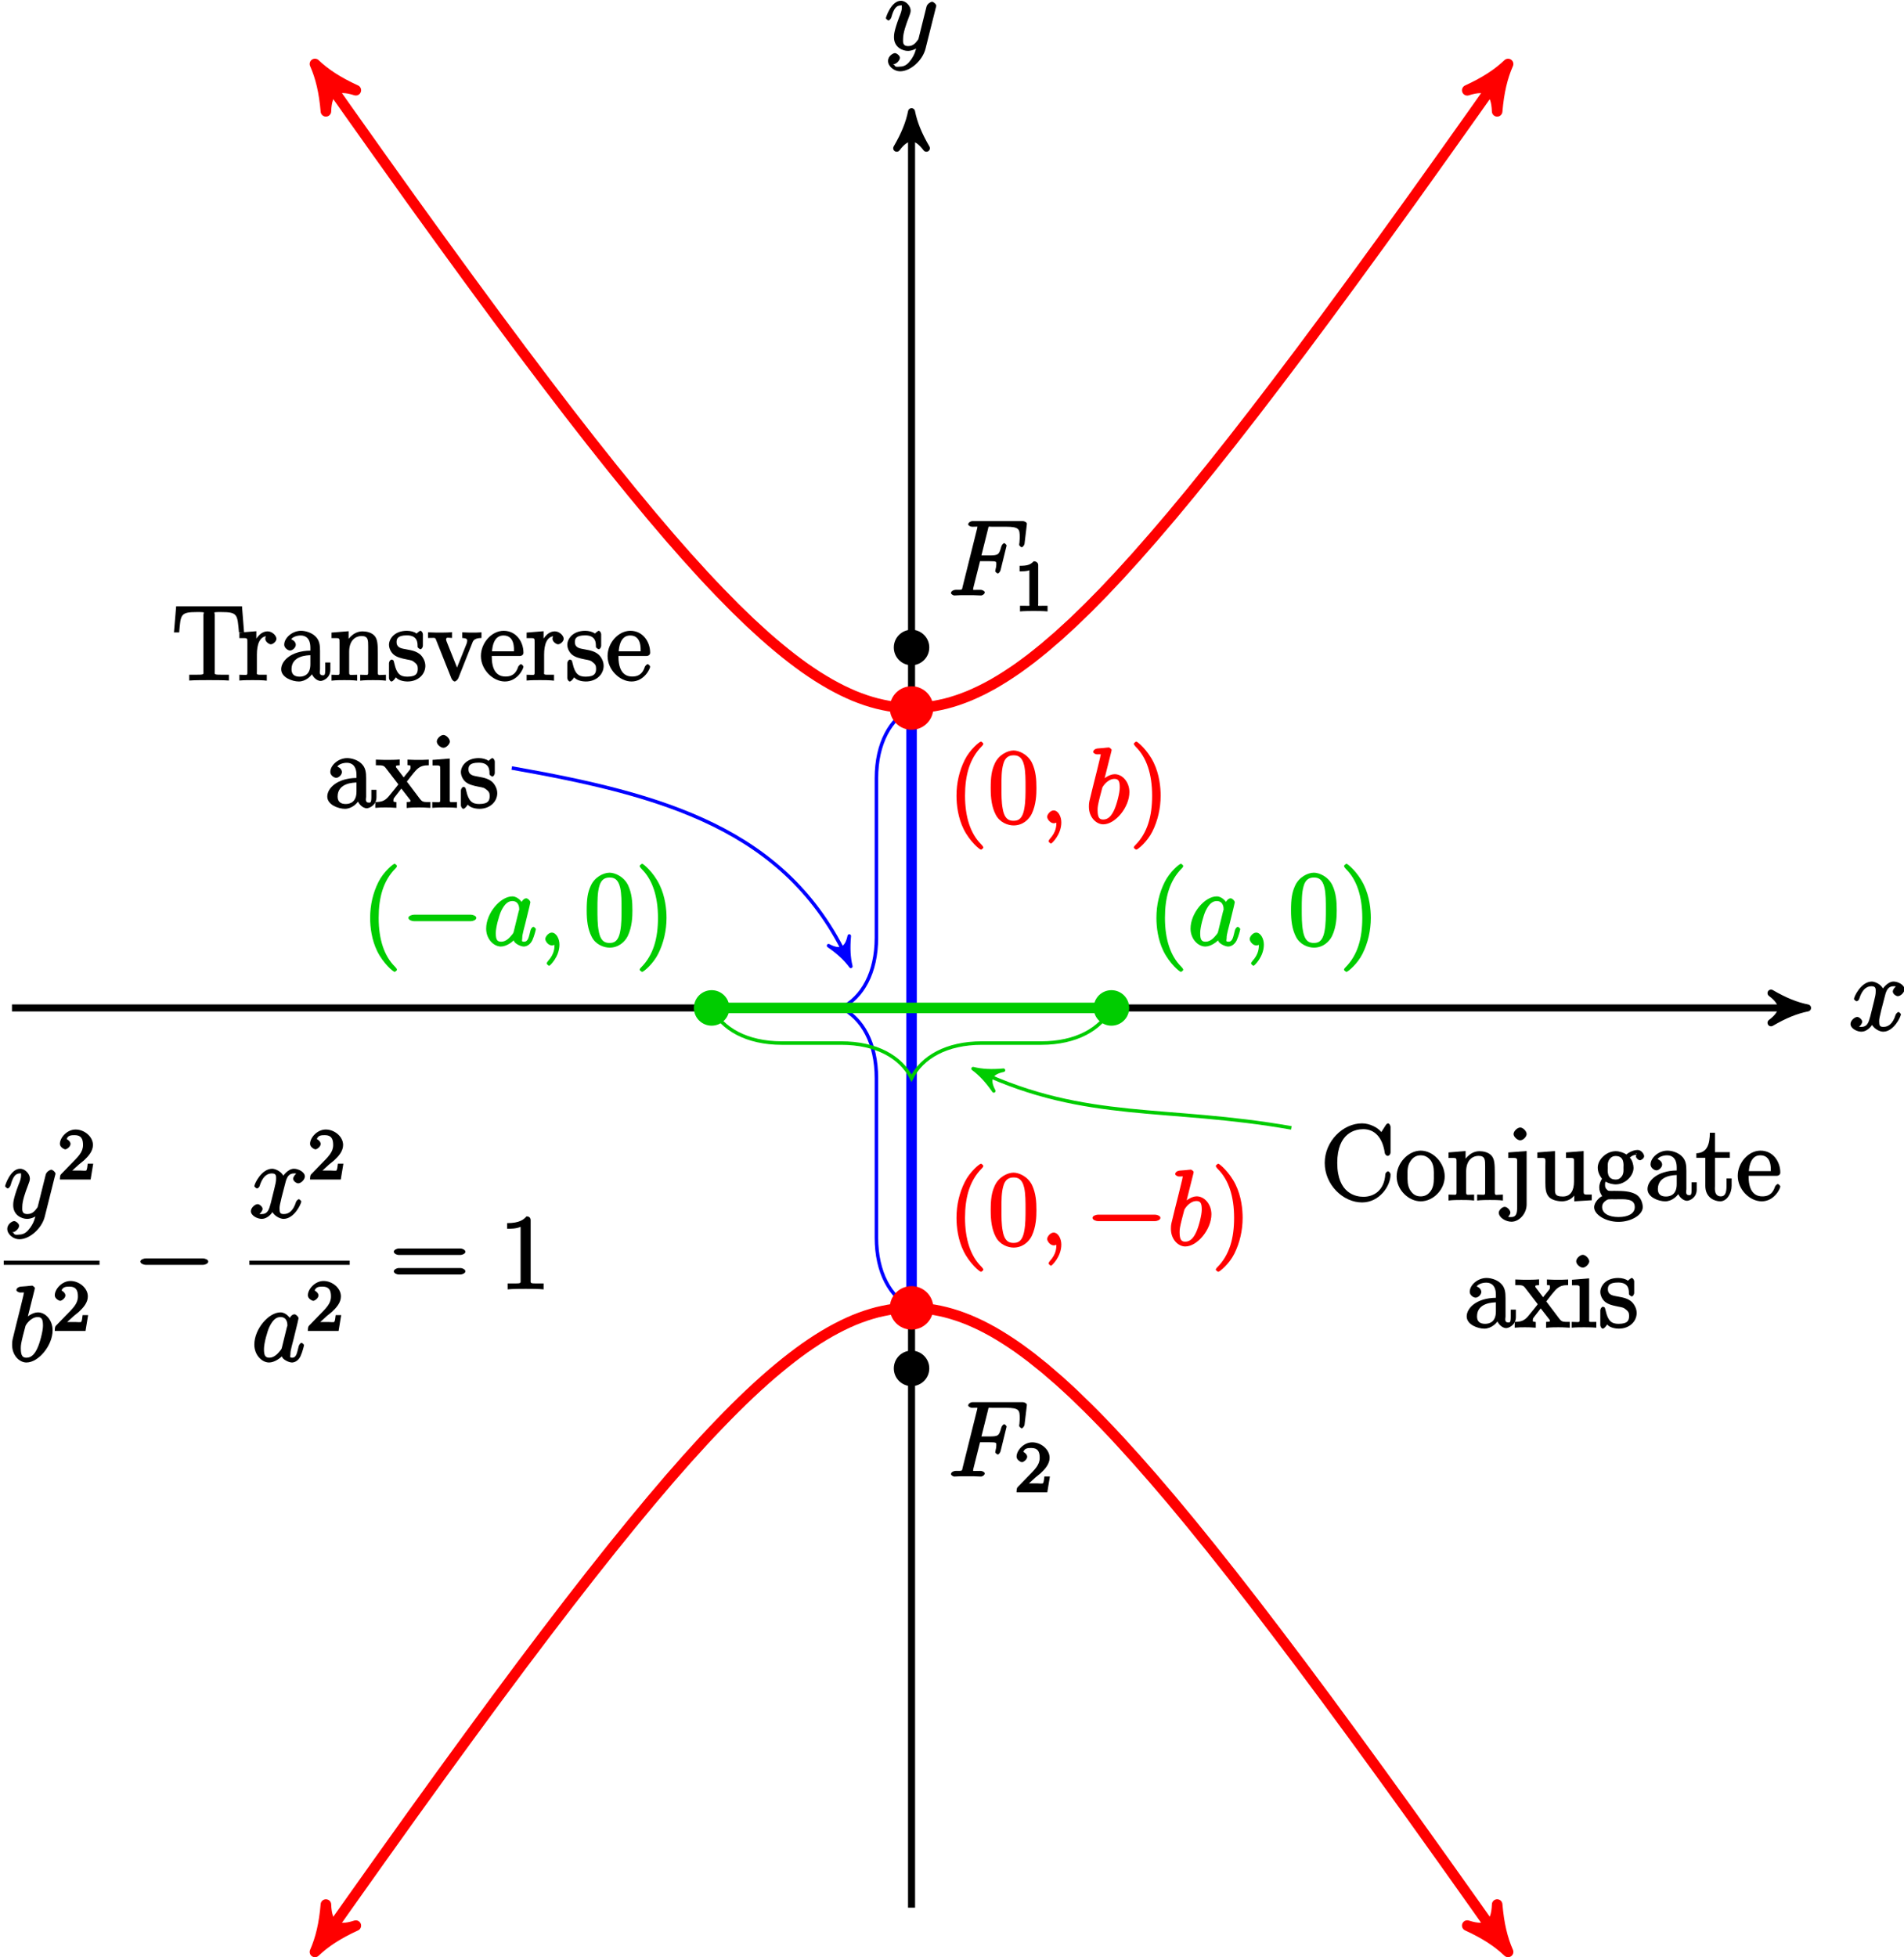 <?xml version="1.0" encoding="UTF-8"?>
<svg xmlns="http://www.w3.org/2000/svg" xmlns:xlink="http://www.w3.org/1999/xlink" width="216pt" height="222pt" viewBox="0 0 216 222" version="1.1">
<defs>
<g>
<symbol overflow="visible" id="glyph0-0">
<path style="stroke:none;" d=""/>
</symbol>
<symbol overflow="visible" id="glyph0-1">
<path style="stroke:none;" d="M 5.672 -5.172 C 5.281 -5.109 4.969 -4.656 4.969 -4.438 C 4.969 -4.141 5.359 -3.906 5.531 -3.906 C 5.891 -3.906 6.297 -4.359 6.297 -4.688 C 6.297 -5.188 5.562 -5.562 5.062 -5.562 C 4.344 -5.562 3.766 -4.703 3.656 -4.469 L 3.984 -4.469 C 3.703 -5.359 2.812 -5.562 2.594 -5.562 C 1.375 -5.562 0.562 -3.844 0.562 -3.578 C 0.562 -3.531 0.781 -3.328 0.859 -3.328 C 0.953 -3.328 1.094 -3.438 1.156 -3.578 C 1.562 -4.922 2.219 -5.031 2.562 -5.031 C 3.094 -5.031 3.031 -4.672 3.031 -4.391 C 3.031 -4.125 2.969 -3.844 2.828 -3.281 L 2.422 -1.641 C 2.234 -0.922 2.062 -0.422 1.422 -0.422 C 1.359 -0.422 1.172 -0.375 0.922 -0.531 L 0.812 -0.281 C 1.25 -0.359 1.5 -0.859 1.5 -1 C 1.5 -1.25 1.156 -1.547 0.938 -1.547 C 0.641 -1.547 0.172 -1.141 0.172 -0.75 C 0.172 -0.25 0.891 0.125 1.406 0.125 C 1.984 0.125 2.5 -0.375 2.75 -0.859 L 2.469 -0.969 C 2.672 -0.266 3.438 0.125 3.875 0.125 C 5.094 0.125 5.891 -1.594 5.891 -1.859 C 5.891 -1.906 5.688 -2.109 5.625 -2.109 C 5.516 -2.109 5.328 -1.906 5.297 -1.812 C 4.969 -0.75 4.453 -0.422 3.906 -0.422 C 3.484 -0.422 3.422 -0.578 3.422 -1.062 C 3.422 -1.328 3.469 -1.516 3.656 -2.312 L 4.078 -3.938 C 4.25 -4.656 4.5 -5.031 5.062 -5.031 C 5.078 -5.031 5.297 -5.062 5.547 -4.906 Z M 5.672 -5.172 "/>
</symbol>
<symbol overflow="visible" id="glyph0-2">
<path style="stroke:none;" d="M 3.031 1.094 C 2.703 1.547 2.359 1.906 1.766 1.906 C 1.625 1.906 1.203 2.031 1.109 1.703 C 0.906 1.641 0.969 1.641 0.984 1.641 C 1.344 1.641 1.75 1.188 1.75 0.906 C 1.75 0.641 1.359 0.375 1.188 0.375 C 0.984 0.375 0.406 0.688 0.406 1.266 C 0.406 1.875 1.094 2.438 1.766 2.438 C 2.969 2.438 4.328 1.188 4.656 -0.125 L 5.828 -4.797 C 5.844 -4.859 5.875 -4.922 5.875 -5 C 5.875 -5.172 5.562 -5.453 5.391 -5.453 C 5.281 -5.453 4.859 -5.25 4.766 -4.891 L 3.891 -1.375 C 3.828 -1.156 3.875 -1.25 3.781 -1.109 C 3.531 -0.781 3.266 -0.422 2.688 -0.422 C 2.016 -0.422 2.109 -0.922 2.109 -1.25 C 2.109 -1.922 2.438 -2.844 2.766 -3.703 C 2.891 -4.047 2.969 -4.219 2.969 -4.453 C 2.969 -4.953 2.453 -5.562 1.859 -5.562 C 0.766 -5.562 0.156 -3.688 0.156 -3.578 C 0.156 -3.531 0.375 -3.328 0.453 -3.328 C 0.562 -3.328 0.734 -3.531 0.781 -3.688 C 1.062 -4.703 1.359 -5.031 1.828 -5.031 C 1.938 -5.031 1.969 -5.172 1.969 -4.781 C 1.969 -4.469 1.844 -4.125 1.656 -3.672 C 1.078 -2.109 1.078 -1.703 1.078 -1.422 C 1.078 -0.281 2.062 0.125 2.656 0.125 C 3 0.125 3.531 -0.031 3.844 -0.344 L 3.688 -0.516 C 3.516 0.141 3.438 0.5 3.031 1.094 Z M 3.031 1.094 "/>
</symbol>
<symbol overflow="visible" id="glyph0-3">
<path style="stroke:none;" d="M 3.438 -1.562 C 3.375 -1.359 3.422 -1.453 3.25 -1.219 C 2.984 -0.891 2.578 -0.422 2.016 -0.422 C 1.531 -0.422 1.406 -0.703 1.406 -1.406 C 1.406 -2.062 1.781 -3.406 2.016 -3.906 C 2.422 -4.75 2.828 -5.031 3.281 -5.031 C 4.078 -5.031 4.062 -4.203 4.062 -4.094 C 4.062 -4.094 4.078 -4.047 4.016 -3.922 Z M 4.516 -4.625 C 4.391 -4.938 3.906 -5.562 3.281 -5.562 C 1.938 -5.562 0.312 -3.672 0.312 -1.906 C 0.312 -0.719 1.172 0.125 1.984 0.125 C 2.641 0.125 3.312 -0.438 3.438 -0.578 C 3.484 -0.234 4.219 0.125 4.578 0.125 C 4.938 0.125 5.328 -0.125 5.547 -0.578 C 5.781 -1.078 5.953 -1.812 5.953 -1.859 C 5.953 -1.906 5.75 -2.109 5.672 -2.109 C 5.562 -2.109 5.391 -1.906 5.344 -1.719 C 5.156 -1.016 5.109 -0.422 4.609 -0.422 C 4.266 -0.422 4.406 -0.578 4.406 -0.812 C 4.406 -1.094 4.438 -1.219 4.547 -1.688 C 4.625 -1.984 4.688 -2.25 4.781 -2.594 C 5.219 -4.391 5.328 -4.812 5.328 -4.891 C 5.328 -5.062 5.047 -5.344 4.859 -5.344 C 4.484 -5.344 4.219 -4.766 4.203 -4.625 Z M 4.516 -4.625 "/>
</symbol>
<symbol overflow="visible" id="glyph0-4">
<path style="stroke:none;" d="M 2.484 -0.094 C 2.484 -0.781 2.109 -1.453 1.609 -1.453 C 1.234 -1.453 0.875 -0.984 0.875 -0.734 C 0.875 -0.469 1.219 0 1.625 0 C 1.781 0 2.016 -0.078 2.125 -0.188 C 2.156 -0.219 2.062 -0.172 2.062 -0.172 C 2.094 -0.172 1.922 -0.156 1.922 -0.094 C 1.922 0.297 1.906 0.969 1.203 1.75 C 1.078 1.891 1.031 2.016 1.031 2.047 C 1.031 2.109 1.25 2.312 1.312 2.312 C 1.406 2.312 2.484 1.281 2.484 -0.094 Z M 2.484 -0.094 "/>
</symbol>
<symbol overflow="visible" id="glyph0-5">
<path style="stroke:none;" d="M 2.922 -8.141 C 2.922 -8.188 2.953 -8.266 2.953 -8.312 C 2.953 -8.438 2.672 -8.594 2.656 -8.594 C 2.641 -8.594 2.219 -8.562 2 -8.531 C 1.797 -8.516 1.609 -8.5 1.406 -8.484 C 1.109 -8.469 0.859 -8.297 0.859 -8.078 C 0.859 -7.953 1.141 -7.812 1.266 -7.812 C 1.875 -7.812 1.703 -7.859 1.703 -7.734 C 1.703 -7.656 1.609 -7.297 1.562 -7.094 L 1.281 -5.938 C 1.156 -5.469 0.484 -2.75 0.438 -2.531 C 0.375 -2.234 0.375 -2.031 0.375 -1.875 C 0.375 -0.656 1.219 0.125 2 0.125 C 3.375 0.125 4.969 -1.812 4.969 -3.531 C 4.969 -4.641 4.203 -5.562 3.297 -5.562 C 2.672 -5.562 2 -5.016 1.766 -4.766 L 2.047 -4.656 Z M 2.016 -0.422 C 1.625 -0.422 1.359 -0.547 1.359 -1.484 C 1.359 -1.875 1.406 -2.109 1.609 -2.938 C 1.656 -3.094 1.844 -3.859 1.891 -4.016 C 1.906 -4.109 2.469 -5.031 3.281 -5.031 C 3.797 -5.031 3.875 -4.656 3.875 -4.031 C 3.875 -3.453 3.531 -2.109 3.234 -1.484 C 2.938 -0.844 2.562 -0.422 2.016 -0.422 Z M 2.016 -0.422 "/>
</symbol>
<symbol overflow="visible" id="glyph0-6">
<path style="stroke:none;" d="M 3.547 -3.891 L 4.703 -3.891 C 5.609 -3.891 5.516 -3.844 5.516 -3.484 C 5.516 -3.328 5.484 -3.172 5.422 -2.922 C 5.453 -2.969 5.391 -2.797 5.391 -2.766 C 5.391 -2.688 5.609 -2.5 5.688 -2.5 C 5.781 -2.5 5.953 -2.688 6 -2.875 L 6.688 -5.672 C 6.688 -5.719 6.5 -5.938 6.422 -5.938 C 6.312 -5.938 6.125 -5.734 6.078 -5.531 C 5.828 -4.641 5.766 -4.547 4.719 -4.547 L 3.828 -4.547 L 4.562 -7.484 C 4.672 -7.906 4.547 -7.797 5.031 -7.797 L 6.641 -7.797 C 8.125 -7.797 8.172 -7.5 8.172 -6.641 C 8.172 -6.578 8.172 -6.312 8.141 -6 C 8.125 -5.953 8.109 -5.797 8.109 -5.75 C 8.109 -5.656 8.328 -5.469 8.406 -5.469 C 8.484 -5.469 8.688 -5.672 8.719 -5.875 L 8.969 -7.969 C 8.969 -8.016 8.984 -8.125 8.984 -8.156 C 8.984 -8.281 8.719 -8.438 8.516 -8.438 L 2.844 -8.438 C 2.625 -8.438 2.328 -8.281 2.328 -8.062 C 2.328 -7.938 2.578 -7.797 2.781 -7.797 C 3.531 -7.797 3.359 -7.859 3.359 -7.719 C 3.359 -7.656 3.344 -7.609 3.312 -7.484 L 1.703 -1.031 C 1.594 -0.609 1.734 -0.641 0.891 -0.641 C 0.672 -0.641 0.375 -0.484 0.375 -0.281 C 0.375 -0.141 0.656 0 0.734 0 C 0.953 0 1.188 -0.031 1.422 -0.031 L 2.969 -0.031 C 3.234 -0.031 3.531 0 3.797 0 C 3.891 0 4.203 -0.141 4.203 -0.359 C 4.203 -0.484 3.969 -0.641 3.703 -0.641 C 2.766 -0.641 2.891 -0.578 2.891 -0.75 C 2.891 -0.812 2.922 -0.906 2.938 -0.984 L 3.672 -3.891 Z M 3.547 -3.891 "/>
</symbol>
<symbol overflow="visible" id="glyph1-0">
<path style="stroke:none;" d=""/>
</symbol>
<symbol overflow="visible" id="glyph1-1">
<path style="stroke:none;" d="M 7.812 -8.406 L 0.484 -8.406 L 0.234 -5.438 L 0.828 -5.438 C 1 -7.469 0.953 -7.75 2.844 -7.75 C 3.062 -7.75 3.391 -7.75 3.484 -7.734 C 3.734 -7.703 3.578 -7.703 3.578 -7.422 L 3.578 -1.062 C 3.578 -0.656 3.734 -0.641 2.562 -0.641 L 1.969 -0.641 L 1.969 0.016 C 2.516 -0.031 3.75 -0.031 4.219 -0.031 C 4.688 -0.031 5.922 -0.031 6.469 0.016 L 6.469 -0.641 L 5.875 -0.641 C 4.703 -0.641 4.859 -0.656 4.859 -1.062 L 4.859 -7.422 C 4.859 -7.719 4.734 -7.688 4.922 -7.734 C 5.016 -7.75 5.359 -7.75 5.594 -7.75 C 7.484 -7.75 7.422 -7.469 7.609 -5.438 L 8.188 -5.438 L 7.953 -8.406 Z M 7.812 -8.406 "/>
</symbol>
<symbol overflow="visible" id="glyph1-2">
<path style="stroke:none;" d="M 2.156 -2.922 C 2.156 -4.094 2.469 -5.031 3.391 -5.031 C 3.484 -5.031 3.516 -5.031 3.562 -5.016 L 3.438 -5.266 C 3.344 -5.219 3.109 -5.047 3.109 -4.719 C 3.109 -4.375 3.547 -4.094 3.734 -4.094 C 3.984 -4.094 4.375 -4.406 4.375 -4.719 C 4.375 -5.078 3.891 -5.562 3.375 -5.562 C 2.359 -5.562 1.859 -4.312 1.828 -4.25 L 2.094 -4.25 L 2.094 -5.578 L 0.172 -5.422 L 0.172 -4.797 C 1.141 -4.797 1.078 -4.859 1.078 -4.266 L 1.078 -1.031 C 1.078 -0.484 1.109 -0.641 0.172 -0.641 L 0.172 0.016 C 0.672 -0.031 1.328 -0.031 1.688 -0.031 C 2.016 -0.031 2.859 -0.031 3.281 0.031 L 3.281 -0.641 L 2.891 -0.641 C 2.016 -0.641 2.156 -0.625 2.156 -1.047 Z M 2.156 -2.922 "/>
</symbol>
<symbol overflow="visible" id="glyph1-3">
<path style="stroke:none;" d="M 4.766 -3.328 C 4.766 -3.984 4.719 -4.562 4.203 -5.031 C 3.781 -5.422 3.125 -5.625 2.609 -5.625 C 1.625 -5.625 0.703 -4.828 0.703 -4.047 C 0.703 -3.703 1.094 -3.391 1.375 -3.391 C 1.656 -3.391 2.016 -3.734 2.016 -4.031 C 2.016 -4.516 1.438 -4.672 1.5 -4.672 C 1.641 -4.906 2.109 -5.094 2.578 -5.094 C 3.125 -5.094 3.672 -4.781 3.672 -3.703 L 3.672 -3.375 C 1.438 -3.344 0.359 -2.188 0.359 -1.266 C 0.359 -0.328 1.625 0.125 2.359 0.125 C 3.141 0.125 3.844 -0.5 4.062 -1.078 L 3.734 -1.078 C 3.797 -0.516 4.328 0.062 4.844 0.062 C 5.094 0.062 5.938 -0.25 5.938 -1.203 L 5.938 -2.031 L 5.359 -2.031 L 5.359 -1.203 C 5.359 -0.531 5.234 -0.578 5.062 -0.578 C 4.609 -0.578 4.766 -1.062 4.766 -1.25 Z M 3.672 -1.828 C 3.672 -0.656 2.969 -0.422 2.453 -0.422 C 1.859 -0.422 1.531 -0.688 1.531 -1.266 C 1.531 -2.844 3.406 -2.844 3.672 -2.859 Z M 3.672 -1.828 "/>
</symbol>
<symbol overflow="visible" id="glyph1-4">
<path style="stroke:none;" d="M 5.469 -3.047 C 5.469 -4.156 5.422 -4.609 5.156 -4.984 C 4.812 -5.453 4.141 -5.562 3.734 -5.562 C 2.562 -5.562 1.953 -4.422 1.906 -4.344 L 2.156 -4.344 L 2.156 -5.578 L 0.219 -5.422 L 0.219 -4.797 C 1.188 -4.797 1.125 -4.859 1.125 -4.266 L 1.125 -1.031 C 1.125 -0.484 1.156 -0.641 0.219 -0.641 L 0.219 0.031 C 0.688 -0.031 1.344 -0.031 1.672 -0.031 C 2.016 -0.031 2.672 -0.031 3.125 0.031 L 3.125 -0.641 C 2.219 -0.641 2.219 -0.484 2.219 -1.031 L 2.219 -3.25 C 2.219 -4.5 2.891 -5.031 3.641 -5.031 C 4.375 -5.031 4.375 -4.562 4.375 -3.844 L 4.375 -1.031 C 4.375 -0.484 4.406 -0.641 3.469 -0.641 L 3.469 0.031 C 3.938 -0.031 4.594 -0.031 4.922 -0.031 C 5.266 -0.031 5.922 -0.031 6.391 0.031 L 6.391 -0.641 C 5.625 -0.641 5.484 -0.484 5.469 -0.844 Z M 5.469 -3.047 "/>
</symbol>
<symbol overflow="visible" id="glyph1-5">
<path style="stroke:none;" d="M 4.078 -5.203 C 4.078 -5.422 3.922 -5.625 3.797 -5.625 C 3.703 -5.625 3.359 -5.312 3.359 -5.312 C 3.125 -5.516 2.656 -5.625 2.266 -5.625 C 0.828 -5.625 0.234 -4.688 0.234 -4.031 C 0.234 -3.891 0.281 -3.375 0.734 -2.953 C 1.109 -2.625 1.641 -2.5 2.188 -2.391 C 2.844 -2.266 2.875 -2.266 3.172 -2.016 C 3.391 -1.844 3.5 -1.688 3.5 -1.344 C 3.5 -0.844 3.375 -0.422 2.312 -0.422 C 1.531 -0.422 1.109 -0.719 0.844 -1.906 C 0.797 -2.125 0.75 -2.25 0.734 -2.266 C 0.719 -2.312 0.562 -2.359 0.531 -2.359 C 0.391 -2.359 0.234 -2.141 0.234 -1.922 L 0.234 -0.297 C 0.234 -0.078 0.391 0.125 0.516 0.125 C 0.578 0.125 0.688 0.078 0.891 -0.172 C 0.953 -0.266 0.953 -0.281 1.016 -0.344 C 1.359 0.078 2.125 0.125 2.328 0.125 C 3.578 0.125 4.359 -0.719 4.359 -1.656 C 4.359 -2.312 3.922 -2.797 3.812 -2.906 C 3.375 -3.281 2.953 -3.391 2.156 -3.531 C 1.812 -3.609 1.094 -3.625 1.094 -4.344 C 1.094 -4.703 1.188 -5.109 2.266 -5.109 C 3.562 -5.109 3.469 -4.141 3.484 -3.781 C 3.5 -3.688 3.75 -3.531 3.797 -3.531 C 3.922 -3.531 4.078 -3.734 4.078 -3.953 Z M 4.078 -5.203 "/>
</symbol>
<symbol overflow="visible" id="glyph1-6">
<path style="stroke:none;" d="M 5.031 -4.156 C 5.141 -4.422 5.188 -4.797 6.109 -4.812 L 6.109 -5.453 C 5.609 -5.422 5.438 -5.422 5.062 -5.422 C 4.812 -5.422 4.641 -5.422 3.922 -5.453 L 3.922 -4.812 C 4.594 -4.781 4.484 -4.562 4.484 -4.438 C 4.484 -4.328 4.453 -4.266 4.406 -4.125 L 3.172 -1.047 L 3.5 -1.047 L 2.156 -4.406 C 2.109 -4.578 2.094 -4.578 2.094 -4.641 C 2.094 -4.953 2.391 -4.812 2.766 -4.812 L 2.766 -5.469 C 2.312 -5.422 1.688 -5.422 1.359 -5.422 C 0.969 -5.422 0.938 -5.422 0.047 -5.453 L 0.047 -4.812 C 0.891 -4.812 0.844 -4.906 0.984 -4.531 L 2.688 -0.25 C 2.75 -0.078 2.938 0.125 3.078 0.125 C 3.172 0.125 3.391 -0.047 3.484 -0.25 Z M 5.031 -4.156 "/>
</symbol>
<symbol overflow="visible" id="glyph1-7">
<path style="stroke:none;" d="M 4.578 -2.766 C 4.844 -2.766 5.016 -2.922 5.016 -3.141 C 5.016 -4.344 4.219 -5.625 2.766 -5.625 C 1.406 -5.625 0.188 -4.25 0.188 -2.766 C 0.188 -1.188 1.578 0.125 2.906 0.125 C 4.328 0.125 5.016 -1.312 5.016 -1.562 C 5.016 -1.641 4.812 -1.844 4.734 -1.844 C 4.641 -1.844 4.453 -1.625 4.422 -1.562 C 4.109 -0.562 3.484 -0.438 2.969 -0.438 C 2.469 -0.438 1.422 -0.625 1.422 -2.688 L 1.422 -2.766 Z M 1.438 -3.141 C 1.531 -5.016 2.422 -5.094 2.766 -5.094 C 4.047 -5.094 3.938 -3.547 3.938 -3.297 L 1.453 -3.297 Z M 1.438 -3.141 "/>
</symbol>
<symbol overflow="visible" id="glyph1-8">
<path style="stroke:none;" d="M 3.453 -2.859 C 3.797 -3.312 4.297 -3.953 4.531 -4.203 C 5.016 -4.75 5.469 -4.812 6.016 -4.812 L 6.016 -5.453 C 5.344 -5.422 5.312 -5.422 4.859 -5.422 C 4.406 -5.422 4.375 -5.422 3.609 -5.453 L 3.609 -4.828 C 3.938 -4.781 3.953 -4.859 3.953 -4.578 C 3.953 -4.375 3.891 -4.344 3.828 -4.25 L 3.172 -3.438 L 2.359 -4.516 C 2.312 -4.562 2.297 -4.562 2.297 -4.656 C 2.297 -4.719 2.203 -4.797 2.719 -4.812 L 2.719 -5.469 C 2.266 -5.422 1.656 -5.422 1.328 -5.422 C 0.938 -5.422 0.906 -5.422 0.016 -5.453 L 0.016 -4.812 C 0.781 -4.812 0.891 -4.812 1.141 -4.5 L 2.547 -2.672 C 2.562 -2.641 2.562 -2.672 2.562 -2.641 C 2.562 -2.609 1.688 -1.547 1.562 -1.391 C 1.047 -0.734 0.641 -0.656 -0.047 -0.641 L -0.047 0.016 C 0.578 -0.031 0.594 -0.031 1.109 -0.031 C 1.562 -0.031 1.594 -0.031 2.344 0.016 L 2.344 -0.625 C 1.906 -0.688 2.016 -0.703 2.016 -0.875 C 2.016 -1.062 2.047 -1.047 2.156 -1.203 C 2.344 -1.453 2.734 -1.953 2.906 -2.172 L 3.781 -1.047 C 3.984 -0.781 3.938 -0.859 3.938 -0.781 C 3.938 -0.688 4 -0.656 3.516 -0.641 L 3.516 0.031 C 4 -0.031 4.578 -0.031 4.906 -0.031 C 5.312 -0.031 5.328 -0.031 6.203 0.016 L 6.203 -0.641 C 5.422 -0.641 5.312 -0.625 5.016 -1 L 3.531 -2.969 Z M 3.453 -2.859 "/>
</symbol>
<symbol overflow="visible" id="glyph1-9">
<path style="stroke:none;" d="M 2.234 -7.5 C 2.234 -7.812 1.828 -8.25 1.5 -8.25 C 1.188 -8.25 0.75 -7.844 0.75 -7.516 C 0.75 -7.156 1.203 -6.797 1.5 -6.797 C 1.859 -6.797 2.234 -7.25 2.234 -7.5 Z M 0.266 -5.281 L 0.266 -4.797 C 1.188 -4.797 1.141 -4.859 1.141 -4.281 L 1.141 -1.031 C 1.141 -0.484 1.172 -0.641 0.234 -0.641 L 0.234 0.016 C 0.734 -0.031 1.297 -0.031 1.656 -0.031 C 1.781 -0.031 2.469 -0.031 3.031 0.016 L 3.031 -0.641 C 2.109 -0.641 2.219 -0.547 2.219 -1.016 L 2.219 -5.578 L 0.266 -5.422 Z M 0.266 -5.281 "/>
</symbol>
<symbol overflow="visible" id="glyph1-10">
<path style="stroke:none;" d="M 4.047 2.766 C 4.047 2.719 4 2.594 3.797 2.391 C 2.594 1.188 1.969 -0.688 1.969 -3.125 C 1.969 -5.438 2.484 -7.328 3.875 -8.734 C 4 -8.844 4.047 -8.984 4.047 -9.016 C 4.047 -9.078 3.828 -9.266 3.781 -9.266 C 3.625 -9.266 2.516 -8.359 1.938 -7.188 C 1.328 -5.969 1 -4.594 1 -3.125 C 1 -2.062 1.172 -0.641 1.797 0.641 C 2.5 2.078 3.641 3 3.781 3 C 3.828 3 4.047 2.828 4.047 2.766 Z M 4.047 2.766 "/>
</symbol>
<symbol overflow="visible" id="glyph1-11">
<path style="stroke:none;" d="M 5.516 -3.969 C 5.516 -4.953 5.453 -5.922 5.016 -6.844 C 4.531 -7.828 3.516 -8.25 2.922 -8.25 C 2.234 -8.25 1.219 -7.75 0.781 -6.75 C 0.438 -6 0.328 -5.266 0.328 -3.969 C 0.328 -2.812 0.453 -1.828 0.891 -0.984 C 1.344 -0.078 2.297 0.25 2.922 0.25 C 3.953 0.25 4.656 -0.406 4.984 -1.062 C 5.484 -2.109 5.516 -3.281 5.516 -3.969 Z M 2.922 -0.281 C 2.531 -0.281 1.906 -0.344 1.688 -1.656 C 1.547 -2.359 1.547 -3.281 1.547 -4.109 C 1.547 -5.094 1.547 -5.969 1.75 -6.688 C 1.953 -7.484 2.406 -7.703 2.922 -7.703 C 3.375 -7.703 3.891 -7.578 4.125 -6.547 C 4.281 -5.875 4.281 -4.922 4.281 -4.109 C 4.281 -3.312 4.281 -2.406 4.141 -1.672 C 3.922 -0.359 3.328 -0.281 2.922 -0.281 Z M 2.922 -0.281 "/>
</symbol>
<symbol overflow="visible" id="glyph1-12">
<path style="stroke:none;" d="M 3.531 -3.125 C 3.531 -4.031 3.406 -5.516 2.734 -6.891 C 2.031 -8.328 0.891 -9.266 0.766 -9.266 C 0.719 -9.266 0.484 -9.078 0.484 -9.016 C 0.484 -8.984 0.531 -8.844 0.734 -8.641 C 1.938 -7.438 2.562 -5.562 2.562 -3.125 C 2.562 -0.812 2.047 1.078 0.656 2.484 C 0.531 2.594 0.484 2.719 0.484 2.766 C 0.484 2.828 0.719 3 0.766 3 C 0.922 3 2.016 2.109 2.594 0.938 C 3.203 -0.281 3.531 -1.688 3.531 -3.125 Z M 3.531 -3.125 "/>
</symbol>
<symbol overflow="visible" id="glyph1-13">
<path style="stroke:none;" d="M 7.953 -8.281 C 7.953 -8.5 7.797 -8.719 7.672 -8.719 C 7.609 -8.719 7.469 -8.641 7.406 -8.516 L 6.906 -7.734 C 6.5 -8.25 5.578 -8.719 4.719 -8.719 C 2.531 -8.719 0.484 -6.672 0.484 -4.234 C 0.484 -1.75 2.562 0.25 4.719 0.25 C 6.688 0.25 7.953 -1.609 7.953 -2.922 C 7.953 -3.047 7.797 -3.281 7.656 -3.281 C 7.547 -3.281 7.359 -3.062 7.359 -2.969 C 7.25 -1.078 6.031 -0.391 4.875 -0.391 C 4.047 -0.391 1.906 -0.734 1.906 -4.234 C 1.906 -7.688 4 -8.062 4.859 -8.062 C 6.125 -8.062 7.047 -7.141 7.297 -5.359 C 7.312 -5.219 7.484 -5.031 7.625 -5.031 C 7.797 -5.031 7.953 -5.219 7.953 -5.453 Z M 7.953 -8.281 "/>
</symbol>
<symbol overflow="visible" id="glyph1-14">
<path style="stroke:none;" d="M 5.641 -2.703 C 5.641 -4.25 4.312 -5.625 2.922 -5.625 C 1.5 -5.625 0.188 -4.203 0.188 -2.703 C 0.188 -1.172 1.547 0.125 2.922 0.125 C 4.328 0.125 5.641 -1.188 5.641 -2.703 Z M 2.922 -0.438 C 2.484 -0.438 2.062 -0.578 1.703 -1.172 C 1.391 -1.703 1.422 -2.312 1.422 -2.812 C 1.422 -3.266 1.375 -3.891 1.75 -4.422 C 2.078 -4.938 2.5 -5.094 2.922 -5.094 C 3.375 -5.094 3.766 -4.906 4.094 -4.453 C 4.453 -3.891 4.406 -3.25 4.406 -2.812 C 4.406 -2.391 4.453 -1.75 4.141 -1.188 C 3.812 -0.625 3.375 -0.438 2.922 -0.438 Z M 2.922 -0.438 "/>
</symbol>
<symbol overflow="visible" id="glyph1-15">
<path style="stroke:none;" d="M 2.578 -7.5 C 2.578 -7.859 2.141 -8.25 1.859 -8.25 C 1.516 -8.25 1.094 -7.828 1.094 -7.5 C 1.094 -7.203 1.531 -6.797 1.844 -6.797 C 2.203 -6.797 2.578 -7.219 2.578 -7.5 Z M 0.5 -5.281 L 0.5 -4.797 C 1.562 -4.797 1.5 -4.859 1.5 -4.266 L 1.5 0.516 C 1.5 1.172 1.547 1.906 0.844 1.906 C 0.828 1.906 0.562 1.953 0.281 1.781 L 0.172 2.031 C 0.484 1.969 0.734 1.609 0.734 1.406 C 0.734 1.125 0.375 0.75 0.094 0.75 C -0.203 0.75 -0.578 1.125 -0.578 1.406 C -0.578 1.984 0.234 2.438 0.859 2.438 C 1.719 2.438 2.578 1.547 2.578 0.469 L 2.578 -5.578 L 0.5 -5.422 Z M 0.5 -5.281 "/>
</symbol>
<symbol overflow="visible" id="glyph1-16">
<path style="stroke:none;" d="M 3.469 -5.281 L 3.469 -4.797 C 4.453 -4.797 4.375 -4.859 4.375 -4.266 L 4.375 -2.125 C 4.375 -1.109 4 -0.422 3.109 -0.422 C 2.125 -0.422 2.219 -0.828 2.219 -1.453 L 2.219 -5.578 L 0.219 -5.422 L 0.219 -4.797 C 1.297 -4.797 1.125 -4.906 1.125 -3.844 L 1.125 -2.047 C 1.125 -1.297 1.172 -0.766 1.531 -0.375 C 1.812 -0.062 2.422 0.125 3.031 0.125 C 3.234 0.125 3.734 0.078 4.141 -0.266 C 4.484 -0.531 4.672 -0.984 4.672 -0.984 L 4.406 -1.094 L 4.406 0.125 L 6.391 0 L 6.391 -0.641 C 5.422 -0.641 5.469 -0.578 5.469 -1.156 L 5.469 -5.578 L 3.469 -5.422 Z M 3.469 -5.281 "/>
</symbol>
<symbol overflow="visible" id="glyph1-17">
<path style="stroke:none;" d="M 1.297 -2.203 C 1.859 -1.828 2.469 -1.797 2.594 -1.797 C 3.672 -1.797 4.625 -2.75 4.625 -3.672 C 4.625 -4 4.484 -4.547 4.203 -4.828 C 4.562 -5.203 5.016 -5.156 5.078 -5.156 C 5.125 -5.156 5.062 -5.203 4.891 -5.297 C 5.109 -5.391 4.891 -5.109 4.891 -4.984 C 4.891 -4.812 5.172 -4.531 5.359 -4.531 C 5.469 -4.531 5.828 -4.734 5.828 -5 C 5.828 -5.219 5.516 -5.703 5.094 -5.703 C 4.469 -5.703 3.891 -5.266 3.812 -5.188 C 3.578 -5.359 3.062 -5.562 2.609 -5.562 C 1.531 -5.562 0.562 -4.609 0.562 -3.688 C 0.562 -3 1.031 -2.453 1.047 -2.438 C 1 -2.375 0.734 -1.922 0.734 -1.453 C 0.734 -0.766 1.203 -0.359 1.047 -0.453 C 0.875 -0.406 0.156 0.172 0.156 0.797 C 0.156 1.625 1.453 2.453 2.922 2.453 C 4.344 2.453 5.672 1.672 5.672 0.781 C 5.672 0.484 5.547 -0.328 4.828 -0.703 C 4.219 -1.016 3.516 -1.062 2.484 -1.062 C 1.75 -1.062 1.781 -1.016 1.562 -1.25 C 1.453 -1.359 1.391 -1.484 1.391 -1.734 C 1.391 -1.938 1.406 -2.031 1.453 -2.109 Z M 2.609 -2.344 C 1.547 -2.344 1.703 -3.391 1.703 -3.672 C 1.703 -3.891 1.656 -4.266 1.859 -4.594 C 2.094 -4.938 2.344 -5.016 2.594 -5.016 C 3.641 -5.016 3.484 -3.953 3.484 -3.688 C 3.484 -3.469 3.531 -3.078 3.328 -2.766 C 3.094 -2.422 2.859 -2.344 2.609 -2.344 Z M 2.922 1.906 C 1.781 1.906 1.062 1.469 1.062 0.781 C 1.062 0.688 1.047 0.328 1.5 0.031 C 1.75 -0.141 1.75 -0.109 2.594 -0.109 C 3.578 -0.109 4.766 -0.25 4.766 0.781 C 4.766 1.5 4.031 1.906 2.922 1.906 Z M 2.922 1.906 "/>
</symbol>
<symbol overflow="visible" id="glyph1-18">
<path style="stroke:none;" d="M 2.016 -4.812 L 3.844 -4.812 L 3.844 -5.453 L 2.156 -5.453 L 2.156 -7.656 L 1.578 -7.656 C 1.562 -6.375 1.297 -5.375 0.047 -5.328 L 0.047 -4.812 L 1.062 -4.812 L 1.062 -1.625 C 1.062 -0.297 2.109 0.125 2.75 0.125 C 3.5 0.125 4.047 -0.766 4.047 -1.625 L 4.047 -2.469 L 3.469 -2.469 L 3.469 -1.656 C 3.469 -0.781 3.281 -0.438 2.828 -0.438 C 2.016 -0.438 2.156 -1.406 2.156 -1.609 L 2.156 -4.812 Z M 2.016 -4.812 "/>
</symbol>
<symbol overflow="visible" id="glyph1-19">
<path style="stroke:none;" d="M 8.062 -3.875 C 8.234 -3.875 8.609 -4.016 8.609 -4.234 C 8.609 -4.453 8.25 -4.609 8.062 -4.609 L 1.031 -4.609 C 0.859 -4.609 0.484 -4.453 0.484 -4.25 C 0.484 -4.016 0.844 -3.875 1.031 -3.875 Z M 8.062 -1.656 C 8.234 -1.656 8.609 -1.797 8.609 -2.016 C 8.609 -2.234 8.25 -2.391 8.062 -2.391 L 1.031 -2.391 C 0.859 -2.391 0.484 -2.234 0.484 -2.016 C 0.484 -1.797 0.844 -1.656 1.031 -1.656 Z M 8.062 -1.656 "/>
</symbol>
<symbol overflow="visible" id="glyph1-20">
<path style="stroke:none;" d="M 3.594 -7.812 C 3.594 -8.078 3.438 -8.25 3.125 -8.25 C 2.797 -7.875 2.312 -7.484 0.922 -7.484 L 0.922 -6.844 C 1.359 -6.844 1.953 -6.844 2.453 -7.062 L 2.453 -1.062 C 2.453 -0.641 2.578 -0.641 1.531 -0.641 L 0.984 -0.641 L 0.984 0.031 C 1.484 -0.031 2.641 -0.031 3.031 -0.031 C 3.438 -0.031 4.578 -0.031 5.062 0.031 L 5.062 -0.641 L 4.531 -0.641 C 3.484 -0.641 3.594 -0.641 3.594 -1.062 Z M 3.594 -7.812 "/>
</symbol>
<symbol overflow="visible" id="glyph2-0">
<path style="stroke:none;" d=""/>
</symbol>
<symbol overflow="visible" id="glyph2-1">
<path style="stroke:none;" d="M 7.875 -2.75 C 8.078 -2.75 8.484 -2.875 8.484 -3.125 C 8.484 -3.359 8.078 -3.484 7.875 -3.484 L 1.406 -3.484 C 1.203 -3.484 0.781 -3.359 0.781 -3.125 C 0.781 -2.875 1.203 -2.75 1.406 -2.75 Z M 7.875 -2.75 "/>
</symbol>
<symbol overflow="visible" id="glyph3-0">
<path style="stroke:none;" d=""/>
</symbol>
<symbol overflow="visible" id="glyph3-1">
<path style="stroke:none;" d="M 2.375 -1.688 C 2.5 -1.797 2.844 -2.062 2.969 -2.172 C 3.453 -2.625 3.984 -3.203 3.984 -3.922 C 3.984 -4.875 3 -5.672 2.016 -5.672 C 1.047 -5.672 0.234 -4.75 0.234 -4.047 C 0.234 -3.656 0.734 -3.422 0.844 -3.422 C 1.016 -3.422 1.438 -3.719 1.438 -4.031 C 1.438 -4.438 0.859 -4.625 1.016 -4.625 C 1.172 -5.016 1.531 -5.031 1.922 -5.031 C 2.656 -5.031 2.859 -4.594 2.859 -3.922 C 2.859 -3.094 2.328 -2.609 1.391 -1.656 L 0.375 -0.609 C 0.281 -0.531 0.234 -0.375 0.234 0 L 3.719 0 L 4.016 -1.797 L 3.391 -1.797 C 3.344 -1.453 3.328 -1.172 3.234 -1.031 C 3.188 -0.969 2.719 -1.016 2.594 -1.016 L 1.172 -1.016 L 1.297 -0.703 Z M 2.375 -1.688 "/>
</symbol>
<symbol overflow="visible" id="glyph3-2">
<path style="stroke:none;" d="M 2.688 -5.266 C 2.688 -5.469 2.484 -5.672 2.188 -5.672 C 1.812 -5.297 1.516 -5.156 0.578 -5.156 L 0.578 -4.531 C 0.984 -4.531 1.406 -4.531 1.688 -4.656 L 1.688 -0.844 C 1.688 -0.547 1.844 -0.625 1.094 -0.625 L 0.625 -0.625 L 0.625 0.016 C 1.141 -0.031 1.828 -0.031 2.188 -0.031 C 2.547 -0.031 3.234 -0.031 3.75 0.016 L 3.75 -0.625 L 3.281 -0.625 C 2.531 -0.625 2.688 -0.547 2.688 -0.844 Z M 2.688 -5.266 "/>
</symbol>
</g>
</defs>
<g id="surface1">
<path style="fill:none;stroke-width:0.797;stroke-linecap:butt;stroke-linejoin:miter;stroke:rgb(0%,0%,0%);stroke-opacity:1;stroke-miterlimit:10;" d="M -102.051 -0 L 100.613 -0 " transform="matrix(1,0,0,-1,103.41,114.32)"/>
<path style="fill-rule:nonzero;fill:rgb(0%,0%,0%);fill-opacity:1;stroke-width:0.797;stroke-linecap:butt;stroke-linejoin:round;stroke:rgb(0%,0%,0%);stroke-opacity:1;stroke-miterlimit:10;" d="M 1.034 -0 C -0.259 0.258 -1.556 0.777 -3.11 1.683 C -1.556 0.519 -1.556 -0.52 -3.11 -1.684 C -1.556 -0.778 -0.259 -0.258 1.034 -0 Z M 1.034 -0 " transform="matrix(1,0,0,-1,204.024,114.32)"/>
<g style="fill:rgb(0%,0%,0%);fill-opacity:1;">
  <use xlink:href="#glyph0-1" x="209.76" y="116.89"/>
</g>
<path style="fill:none;stroke-width:0.797;stroke-linecap:butt;stroke-linejoin:miter;stroke:rgb(0%,0%,0%);stroke-opacity:1;stroke-miterlimit:10;" d="M 0 -102.047 L 0 100.613 " transform="matrix(1,0,0,-1,103.41,114.32)"/>
<path style="fill-rule:nonzero;fill:rgb(0%,0%,0%);fill-opacity:1;stroke-width:0.797;stroke-linecap:butt;stroke-linejoin:round;stroke:rgb(0%,0%,0%);stroke-opacity:1;stroke-miterlimit:10;" d="M 1.038 -0 C -0.259 0.258 -1.556 0.777 -3.107 1.683 C -1.556 0.519 -1.556 -0.52 -3.107 -1.684 C -1.556 -0.777 -0.259 -0.258 1.038 -0 Z M 1.038 -0 " transform="matrix(0,-1,-1,0,103.41,13.706)"/>
<g style="fill:rgb(0%,0%,0%);fill-opacity:1;">
  <use xlink:href="#glyph0-2" x="100.34" y="5.65"/>
</g>
<path style="fill:none;stroke-width:1.196;stroke-linecap:butt;stroke-linejoin:miter;stroke:rgb(100%,0%,0%);stroke-opacity:1;stroke-miterlimit:10;" d="M -66.945 106.023 C -65.133 103.445 -65.133 103.445 -64.058 101.929 C -62.988 100.414 -61.316 98.058 -60.297 96.632 C -59.281 95.207 -57.699 92.988 -56.734 91.644 C -55.769 90.304 -54.265 88.218 -53.351 86.957 C -52.437 85.695 -51.008 83.734 -50.14 82.547 C -49.273 81.359 -47.918 79.519 -47.094 78.406 C -46.269 77.289 -44.98 75.558 -44.199 74.515 C -43.414 73.468 -42.191 71.847 -41.445 70.867 C -40.699 69.886 -39.535 68.367 -38.828 67.445 C -38.117 66.527 -37.008 65.101 -36.332 64.242 C -35.656 63.383 -34.601 62.054 -33.957 61.25 C -33.312 60.445 -32.305 59.203 -31.687 58.453 C -31.074 57.703 -30.113 56.543 -29.523 55.843 C -28.937 55.144 -28.019 54.066 -27.457 53.414 C -26.894 52.765 -26.012 51.765 -25.476 51.16 C -24.937 50.558 -24.094 49.629 -23.578 49.07 C -23.062 48.511 -22.25 47.656 -21.754 47.14 C -21.258 46.625 -20.48 45.836 -20.004 45.359 C -19.527 44.886 -18.777 44.16 -18.316 43.726 C -17.855 43.293 -17.133 42.633 -16.687 42.234 C -16.246 41.84 -15.543 41.238 -15.113 40.883 C -14.683 40.523 -14.008 39.98 -13.59 39.66 C -13.172 39.336 -12.515 38.851 -12.109 38.562 C -11.703 38.277 -11.062 37.847 -10.668 37.593 C -10.269 37.343 -9.644 36.965 -9.258 36.746 C -8.871 36.527 -8.258 36.203 -7.879 36.015 C -7.5 35.828 -6.902 35.554 -6.527 35.398 C -6.156 35.246 -5.566 35.023 -5.199 34.902 C -4.832 34.777 -4.246 34.605 -3.883 34.515 C -3.519 34.422 -2.941 34.3 -2.582 34.238 C -2.223 34.179 -1.644 34.105 -1.289 34.074 C -0.93 34.043 -0.355 34.019 0 34.019 C 0.36 34.019 0.926 34.043 1.285 34.074 C 1.645 34.105 2.219 34.179 2.578 34.238 C 2.938 34.3 3.52 34.422 3.883 34.515 C 4.246 34.605 4.828 34.777 5.195 34.902 C 5.563 35.023 6.156 35.246 6.527 35.398 C 6.899 35.554 7.5 35.828 7.879 36.015 C 8.258 36.199 8.871 36.523 9.258 36.742 C 9.645 36.961 10.27 37.34 10.664 37.593 C 11.059 37.843 11.703 38.277 12.11 38.562 C 12.512 38.847 13.172 39.336 13.59 39.656 C 14.004 39.98 14.684 40.523 15.113 40.879 C 15.543 41.238 16.242 41.84 16.688 42.234 C 17.129 42.629 17.856 43.293 18.317 43.726 C 18.774 44.16 19.524 44.886 20.004 45.359 C 20.481 45.832 21.258 46.625 21.754 47.136 C 22.25 47.652 23.059 48.511 23.574 49.066 C 24.09 49.625 24.934 50.554 25.473 51.16 C 26.012 51.761 26.891 52.765 27.453 53.414 C 28.016 54.066 28.934 55.144 29.524 55.84 C 30.11 56.539 31.07 57.699 31.688 58.449 C 32.301 59.199 33.309 60.441 33.953 61.246 C 34.598 62.05 35.653 63.379 36.328 64.238 C 37.004 65.097 38.113 66.523 38.824 67.441 C 39.531 68.359 40.695 69.882 41.442 70.863 C 42.188 71.843 43.41 73.465 44.195 74.507 C 44.977 75.554 46.266 77.285 47.09 78.398 C 47.914 79.515 49.27 81.355 50.137 82.543 C 51.008 83.73 52.434 85.691 53.348 86.953 C 54.262 88.215 55.766 90.297 56.731 91.64 C 57.692 92.984 59.278 95.203 60.293 96.629 C 61.313 98.054 62.985 100.41 64.055 101.925 C 65.125 103.441 68.02 107.55 66.942 106.019 " transform="matrix(1,0,0,-1,103.41,114.32)"/>
<path style="fill-rule:nonzero;fill:rgb(100%,0%,0%);fill-opacity:1;stroke-width:1.196;stroke-linecap:butt;stroke-linejoin:round;stroke:rgb(100%,0%,0%);stroke-opacity:1;stroke-miterlimit:10;" d="M 1.273 -0 C -0.319 0.319 -1.912 0.955 -3.824 2.072 C -1.913 0.636 -1.913 -0.638 -3.824 -2.072 C -1.913 -0.957 -0.32 -0.319 1.273 -0 Z M 1.273 -0 " transform="matrix(-0.577,-0.819,-0.819,0.577,36.464,8.297)"/>
<path style="fill-rule:nonzero;fill:rgb(100%,0%,0%);fill-opacity:1;stroke-width:1.196;stroke-linecap:butt;stroke-linejoin:round;stroke:rgb(100%,0%,0%);stroke-opacity:1;stroke-miterlimit:10;" d="M 1.275 -0 C -0.318 0.319 -1.911 0.957 -3.825 2.071 C -1.911 0.638 -1.914 -0.638 -3.824 -2.072 C -1.914 -0.957 -0.317 -0.32 1.275 -0 Z M 1.275 -0 " transform="matrix(0.576,-0.819,-0.819,-0.576,170.351,8.302)"/>
<path style="fill:none;stroke-width:1.196;stroke-linecap:butt;stroke-linejoin:miter;stroke:rgb(100%,0%,0%);stroke-opacity:1;stroke-miterlimit:10;" d="M -66.945 -106.024 C -65.133 -103.446 -65.133 -103.446 -64.058 -101.93 C -62.988 -100.414 -61.316 -98.059 -60.297 -96.633 C -59.281 -95.207 -57.699 -92.989 -56.734 -91.645 C -55.769 -90.305 -54.265 -88.219 -53.351 -86.957 C -52.437 -85.692 -51.008 -83.735 -50.14 -82.547 C -49.273 -81.36 -47.918 -79.52 -47.094 -78.403 C -46.269 -77.289 -44.98 -75.559 -44.199 -74.512 C -43.414 -73.469 -42.191 -71.848 -41.445 -70.864 C -40.699 -69.883 -39.535 -68.364 -38.828 -67.446 C -38.117 -66.528 -37.008 -65.102 -36.332 -64.243 C -35.656 -63.383 -34.601 -62.055 -33.957 -61.25 C -33.312 -60.446 -32.305 -59.203 -31.687 -58.453 C -31.074 -57.703 -30.113 -56.543 -29.523 -55.844 C -28.937 -55.145 -28.019 -54.067 -27.457 -53.414 C -26.894 -52.766 -26.012 -51.766 -25.476 -51.16 C -24.937 -50.559 -24.094 -49.629 -23.578 -49.071 C -23.062 -48.512 -22.25 -47.657 -21.754 -47.141 C -21.258 -46.625 -20.48 -45.832 -20.004 -45.36 C -19.527 -44.887 -18.777 -44.16 -18.316 -43.727 C -17.855 -43.293 -17.133 -42.629 -16.687 -42.235 C -16.246 -41.84 -15.543 -41.239 -15.113 -40.883 C -14.683 -40.524 -14.008 -39.981 -13.59 -39.66 C -13.172 -39.336 -12.515 -38.852 -12.109 -38.563 C -11.703 -38.278 -11.062 -37.848 -10.668 -37.594 C -10.269 -37.34 -9.644 -36.965 -9.258 -36.746 C -8.871 -36.528 -8.258 -36.203 -7.879 -36.016 C -7.5 -35.828 -6.902 -35.555 -6.527 -35.399 C -6.156 -35.246 -5.566 -35.024 -5.199 -34.903 C -4.832 -34.778 -4.246 -34.606 -3.883 -34.512 C -3.519 -34.422 -2.941 -34.301 -2.582 -34.239 C -2.223 -34.176 -1.644 -34.106 -1.289 -34.075 C -0.93 -34.043 -0.355 -34.02 0 -34.02 C 0.36 -34.02 0.926 -34.043 1.285 -34.075 C 1.645 -34.106 2.219 -34.176 2.578 -34.239 C 2.938 -34.301 3.52 -34.422 3.883 -34.516 C 4.246 -34.606 4.828 -34.778 5.195 -34.903 C 5.563 -35.024 6.156 -35.246 6.527 -35.399 C 6.899 -35.555 7.5 -35.828 7.879 -36.012 C 8.258 -36.2 8.871 -36.524 9.258 -36.742 C 9.645 -36.961 10.27 -37.34 10.664 -37.594 C 11.059 -37.844 11.703 -38.274 12.11 -38.563 C 12.512 -38.848 13.172 -39.336 13.59 -39.657 C 14.004 -39.981 14.684 -40.524 15.113 -40.879 C 15.543 -41.239 16.242 -41.84 16.688 -42.235 C 17.129 -42.629 17.856 -43.293 18.317 -43.727 C 18.774 -44.16 19.524 -44.887 20.004 -45.36 C 20.481 -45.832 21.258 -46.621 21.754 -47.137 C 22.25 -47.653 23.059 -48.508 23.574 -49.067 C 24.09 -49.625 24.934 -50.555 25.473 -51.16 C 26.012 -51.762 26.891 -52.766 27.453 -53.414 C 28.016 -54.063 28.934 -55.141 29.524 -55.84 C 30.11 -56.539 31.07 -57.7 31.688 -58.45 C 32.301 -59.2 33.309 -60.442 33.953 -61.246 C 34.598 -62.047 35.653 -63.379 36.328 -64.239 C 37.004 -65.098 38.113 -66.524 38.824 -67.442 C 39.531 -68.36 40.695 -69.883 41.442 -70.864 C 42.188 -71.844 43.41 -73.461 44.195 -74.508 C 44.977 -75.555 46.266 -77.285 47.09 -78.399 C 47.914 -79.512 49.27 -81.356 50.137 -82.543 C 51.008 -83.727 52.434 -85.688 53.348 -86.953 C 54.262 -88.215 55.766 -90.297 56.731 -91.641 C 57.692 -92.985 59.278 -95.2 60.293 -96.629 C 61.313 -98.055 62.985 -100.41 64.055 -101.926 C 65.125 -103.442 68.02 -107.551 66.942 -106.016 " transform="matrix(1,0,0,-1,103.41,114.32)"/>
<path style="fill-rule:nonzero;fill:rgb(100%,0%,0%);fill-opacity:1;stroke-width:1.196;stroke-linecap:butt;stroke-linejoin:round;stroke:rgb(100%,0%,0%);stroke-opacity:1;stroke-miterlimit:10;" d="M 1.273 0.001 C -0.319 0.319 -1.913 0.957 -3.826 2.07 C -1.912 0.638 -1.915 -0.637 -3.827 -2.074 C -1.915 -0.957 -0.318 -0.319 1.273 0.001 Z M 1.273 0.001 " transform="matrix(-0.577,0.819,0.819,0.577,36.464,220.343)"/>
<path style="fill-rule:nonzero;fill:rgb(100%,0%,0%);fill-opacity:1;stroke-width:1.196;stroke-linecap:butt;stroke-linejoin:round;stroke:rgb(100%,0%,0%);stroke-opacity:1;stroke-miterlimit:10;" d="M 1.276 0 C -0.316 0.319 -1.914 0.957 -3.826 2.074 C -1.914 0.637 -1.914 -0.636 -3.825 -2.071 C -1.914 -0.955 -0.317 -0.319 1.276 0 Z M 1.276 0 " transform="matrix(0.576,0.819,0.819,-0.576,170.351,220.338)"/>
<path style="fill:none;stroke-width:1.196;stroke-linecap:butt;stroke-linejoin:miter;stroke:rgb(0%,0%,100%);stroke-opacity:1;stroke-miterlimit:10;" d="M 0 -34.016 L 0 34.015 " transform="matrix(1,0,0,-1,103.41,114.32)"/>
<path style="fill:none;stroke-width:0.399;stroke-linecap:butt;stroke-linejoin:miter;stroke:rgb(0%,0%,100%);stroke-opacity:1;stroke-miterlimit:10;" d="M 0 -34.016 C -2.39 -32.821 -3.984 -30.032 -3.984 -26.047 L -3.984 -7.969 C -3.984 -3.985 -5.578 -1.196 -7.969 -0 C -5.578 1.195 -3.984 3.984 -3.984 7.968 L -3.984 26.047 C -3.984 30.031 -2.39 32.82 0 34.015 " transform="matrix(1,0,0,-1,103.41,114.32)"/>
<g style="fill:rgb(0%,0%,0%);fill-opacity:1;">
  <use xlink:href="#glyph1-1" x="19.5" y="77.17"/>
</g>
<g style="fill:rgb(0%,0%,0%);fill-opacity:1;">
  <use xlink:href="#glyph1-2" x="26.986" y="77.17"/>
  <use xlink:href="#glyph1-3" x="31.539" y="77.17"/>
  <use xlink:href="#glyph1-4" x="37.392" y="77.17"/>
  <use xlink:href="#glyph1-5" x="43.895" y="77.17"/>
  <use xlink:href="#glyph1-6" x="48.512" y="77.17"/>
</g>
<g style="fill:rgb(0%,0%,0%);fill-opacity:1;">
  <use xlink:href="#glyph1-7" x="54.368" y="77.17"/>
  <use xlink:href="#glyph1-2" x="59.571" y="77.17"/>
  <use xlink:href="#glyph1-5" x="64.123" y="77.17"/>
  <use xlink:href="#glyph1-7" x="68.74" y="77.17"/>
</g>
<g style="fill:rgb(0%,0%,0%);fill-opacity:1;">
  <use xlink:href="#glyph1-3" x="36.77" y="91.61"/>
  <use xlink:href="#glyph1-8" x="42.623" y="91.61"/>
  <use xlink:href="#glyph1-9" x="48.802" y="91.61"/>
  <use xlink:href="#glyph1-5" x="52.053" y="91.61"/>
</g>
<path style="fill:none;stroke-width:0.399;stroke-linecap:butt;stroke-linejoin:miter;stroke:rgb(0%,0%,100%);stroke-opacity:1;stroke-miterlimit:10;" d="M -45.355 27.215 C -28.215 24.191 -14.16 20.308 -7.226 5.441 " transform="matrix(1,0,0,-1,103.41,114.32)"/>
<path style="fill-rule:nonzero;fill:rgb(0%,0%,100%);fill-opacity:1;stroke-width:0.399;stroke-linecap:butt;stroke-linejoin:round;stroke:rgb(0%,0%,100%);stroke-opacity:1;stroke-miterlimit:10;" d="M 0.799 0 C -0.2 0.2 -1.196 0.599 -2.39 1.294 C -1.196 0.397 -1.197 -0.398 -2.389 -1.295 C -1.195 -0.596 -0.201 -0.2 0.799 0 Z M 0.799 0 " transform="matrix(0.424,0.908,0.908,-0.424,96.185,108.879)"/>
<path style="fill-rule:nonzero;fill:rgb(0%,79.999%,0%);fill-opacity:1;stroke-width:0.399;stroke-linecap:butt;stroke-linejoin:miter;stroke:rgb(0%,79.999%,0%);stroke-opacity:1;stroke-miterlimit:10;" d="M 24.492 -0 C 24.492 1.004 23.68 1.816 22.676 1.816 C 21.676 1.816 20.863 1.004 20.863 -0 C 20.863 -1 21.676 -1.813 22.676 -1.813 C 23.68 -1.813 24.492 -1 24.492 -0 Z M 24.492 -0 " transform="matrix(1,0,0,-1,103.41,114.32)"/>
<g style="fill:rgb(0%,79.999%,0%);fill-opacity:1;">
  <use xlink:href="#glyph1-10" x="130.19" y="107.23"/>
</g>
<g style="fill:rgb(0%,79.999%,0%);fill-opacity:1;">
  <use xlink:href="#glyph0-3" x="134.75" y="107.23"/>
  <use xlink:href="#glyph0-4" x="140.895" y="107.23"/>
</g>
<g style="fill:rgb(0%,79.999%,0%);fill-opacity:1;">
  <use xlink:href="#glyph1-11" x="146.13" y="107.23"/>
  <use xlink:href="#glyph1-12" x="151.983" y="107.23"/>
</g>
<path style="fill-rule:nonzero;fill:rgb(0%,79.999%,0%);fill-opacity:1;stroke-width:0.399;stroke-linecap:butt;stroke-linejoin:miter;stroke:rgb(0%,79.999%,0%);stroke-opacity:1;stroke-miterlimit:10;" d="M -20.863 -0 C -20.863 1.004 -21.676 1.816 -22.676 1.816 C -23.68 1.816 -24.492 1.004 -24.492 -0 C -24.492 -1 -23.68 -1.813 -22.676 -1.813 C -21.676 -1.813 -20.863 -1 -20.863 -0 Z M -20.863 -0 " transform="matrix(1,0,0,-1,103.41,114.32)"/>
<g style="fill:rgb(0%,79.999%,0%);fill-opacity:1;">
  <use xlink:href="#glyph1-10" x="40.99" y="107.23"/>
</g>
<g style="fill:rgb(0%,79.999%,0%);fill-opacity:1;">
  <use xlink:href="#glyph2-1" x="45.55" y="107.23"/>
</g>
<g style="fill:rgb(0%,79.999%,0%);fill-opacity:1;">
  <use xlink:href="#glyph0-3" x="54.84" y="107.23"/>
  <use xlink:href="#glyph0-4" x="60.985" y="107.23"/>
</g>
<g style="fill:rgb(0%,79.999%,0%);fill-opacity:1;">
  <use xlink:href="#glyph1-11" x="66.23" y="107.23"/>
  <use xlink:href="#glyph1-12" x="72.083" y="107.23"/>
</g>
<path style="fill:none;stroke-width:1.196;stroke-linecap:butt;stroke-linejoin:miter;stroke:rgb(0%,79.999%,0%);stroke-opacity:1;stroke-miterlimit:10;" d="M -22.676 -0 L 22.676 -0 " transform="matrix(1,0,0,-1,103.41,114.32)"/>
<path style="fill:none;stroke-width:0.399;stroke-linecap:butt;stroke-linejoin:miter;stroke:rgb(0%,79.999%,0%);stroke-opacity:1;stroke-miterlimit:10;" d="M 22.676 -0 C 21.481 -2.391 18.692 -3.985 14.707 -3.985 L 7.969 -3.985 C 3.985 -3.985 1.195 -5.578 0 -7.969 C -1.195 -5.578 -3.984 -3.985 -7.969 -3.985 L -14.707 -3.985 C -18.691 -3.985 -21.48 -2.391 -22.676 -0 " transform="matrix(1,0,0,-1,103.41,114.32)"/>
<g style="fill:rgb(0%,0%,0%);fill-opacity:1;">
  <use xlink:href="#glyph1-13" x="149.8" y="136.13"/>
  <use xlink:href="#glyph1-14" x="158.255" y="136.13"/>
  <use xlink:href="#glyph1-4" x="164.108" y="136.13"/>
  <use xlink:href="#glyph1-15" x="170.611" y="136.13"/>
  <use xlink:href="#glyph1-16" x="174.188" y="136.13"/>
  <use xlink:href="#glyph1-17" x="180.692" y="136.13"/>
  <use xlink:href="#glyph1-3" x="186.545" y="136.13"/>
  <use xlink:href="#glyph1-18" x="192.398" y="136.13"/>
  <use xlink:href="#glyph1-7" x="196.951" y="136.13"/>
</g>
<g style="fill:rgb(0%,0%,0%);fill-opacity:1;">
  <use xlink:href="#glyph1-3" x="166.03" y="150.57"/>
  <use xlink:href="#glyph1-8" x="171.883" y="150.57"/>
  <use xlink:href="#glyph1-9" x="178.062" y="150.57"/>
  <use xlink:href="#glyph1-5" x="181.313" y="150.57"/>
</g>
<path style="fill:none;stroke-width:0.399;stroke-linecap:butt;stroke-linejoin:miter;stroke:rgb(0%,79.999%,0%);stroke-opacity:1;stroke-miterlimit:10;" d="M 43.086 -13.606 C 28.875 -11.102 19.883 -12.903 7.707 -7.227 " transform="matrix(1,0,0,-1,103.41,114.32)"/>
<path style="fill-rule:nonzero;fill:rgb(0%,79.999%,0%);fill-opacity:1;stroke-width:0.399;stroke-linecap:butt;stroke-linejoin:round;stroke:rgb(0%,79.999%,0%);stroke-opacity:1;stroke-miterlimit:10;" d="M 0.797 -0.001 C -0.2 0.201 -1.197 0.596 -2.391 1.295 C -1.195 0.399 -1.198 -0.398 -2.392 -1.294 C -1.194 -0.598 -0.199 -0.198 0.797 -0.001 Z M 0.797 -0.001 " transform="matrix(-0.908,-0.424,-0.424,0.908,111.118,121.545)"/>
<path style="fill-rule:nonzero;fill:rgb(100%,0%,0%);fill-opacity:1;stroke-width:0.399;stroke-linecap:butt;stroke-linejoin:miter;stroke:rgb(100%,0%,0%);stroke-opacity:1;stroke-miterlimit:10;" d="M 2.27 34.015 C 2.27 35.269 1.254 36.285 0 36.285 C -1.254 36.285 -2.269 35.269 -2.269 34.015 C -2.269 32.765 -1.254 31.75 0 31.75 C 1.254 31.75 2.27 32.765 2.27 34.015 Z M 2.27 34.015 " transform="matrix(1,0,0,-1,103.41,114.32)"/>
<g style="fill:rgb(100%,0%,0%);fill-opacity:1;">
  <use xlink:href="#glyph1-10" x="107.51" y="93.37"/>
  <use xlink:href="#glyph1-11" x="112.062" y="93.37"/>
</g>
<g style="fill:rgb(100%,0%,0%);fill-opacity:1;">
  <use xlink:href="#glyph0-4" x="117.92" y="93.37"/>
</g>
<g style="fill:rgb(100%,0%,0%);fill-opacity:1;">
  <use xlink:href="#glyph0-5" x="123.156" y="93.37"/>
</g>
<g style="fill:rgb(100%,0%,0%);fill-opacity:1;">
  <use xlink:href="#glyph1-12" x="128.14" y="93.37"/>
</g>
<path style="fill-rule:nonzero;fill:rgb(100%,0%,0%);fill-opacity:1;stroke-width:0.399;stroke-linecap:butt;stroke-linejoin:miter;stroke:rgb(100%,0%,0%);stroke-opacity:1;stroke-miterlimit:10;" d="M 2.27 -34.016 C 2.27 -32.762 1.254 -31.75 0 -31.75 C -1.254 -31.75 -2.269 -32.762 -2.269 -34.016 C -2.269 -35.27 -1.254 -36.285 0 -36.285 C 1.254 -36.285 2.27 -35.27 2.27 -34.016 Z M 2.27 -34.016 " transform="matrix(1,0,0,-1,103.41,114.32)"/>
<g style="fill:rgb(100%,0%,0%);fill-opacity:1;">
  <use xlink:href="#glyph1-10" x="107.51" y="141.25"/>
  <use xlink:href="#glyph1-11" x="112.062" y="141.25"/>
</g>
<g style="fill:rgb(100%,0%,0%);fill-opacity:1;">
  <use xlink:href="#glyph0-4" x="117.92" y="141.25"/>
</g>
<g style="fill:rgb(100%,0%,0%);fill-opacity:1;">
  <use xlink:href="#glyph2-1" x="123.16" y="141.25"/>
</g>
<g style="fill:rgb(100%,0%,0%);fill-opacity:1;">
  <use xlink:href="#glyph0-5" x="132.46" y="141.25"/>
</g>
<g style="fill:rgb(100%,0%,0%);fill-opacity:1;">
  <use xlink:href="#glyph1-12" x="137.44" y="141.25"/>
</g>
<path style="fill-rule:nonzero;fill:rgb(0%,0%,0%);fill-opacity:1;stroke-width:0.399;stroke-linecap:butt;stroke-linejoin:miter;stroke:rgb(0%,0%,0%);stroke-opacity:1;stroke-miterlimit:10;" d="M 1.813 -40.883 C 1.813 -39.879 1 -39.067 0 -39.067 C -1.004 -39.067 -1.812 -39.879 -1.812 -40.883 C -1.812 -41.883 -1.004 -42.696 0 -42.696 C 1 -42.696 1.813 -41.883 1.813 -40.883 Z M 1.813 -40.883 " transform="matrix(1,0,0,-1,103.41,114.32)"/>
<g style="fill:rgb(0%,0%,0%);fill-opacity:1;">
  <use xlink:href="#glyph0-6" x="107.51" y="167.47"/>
</g>
<g style="fill:rgb(0%,0%,0%);fill-opacity:1;">
  <use xlink:href="#glyph3-1" x="115.09" y="169.26"/>
</g>
<path style="fill-rule:nonzero;fill:rgb(0%,0%,0%);fill-opacity:1;stroke-width:0.399;stroke-linecap:butt;stroke-linejoin:miter;stroke:rgb(0%,0%,0%);stroke-opacity:1;stroke-miterlimit:10;" d="M 1.813 40.883 C 1.813 41.883 1 42.695 0 42.695 C -1.004 42.695 -1.812 41.883 -1.812 40.883 C -1.812 39.879 -1.004 39.066 0 39.066 C 1 39.066 1.813 39.879 1.813 40.883 Z M 1.813 40.883 " transform="matrix(1,0,0,-1,103.41,114.32)"/>
<g style="fill:rgb(0%,0%,0%);fill-opacity:1;">
  <use xlink:href="#glyph0-6" x="107.51" y="67.54"/>
</g>
<g style="fill:rgb(0%,0%,0%);fill-opacity:1;">
  <use xlink:href="#glyph3-2" x="115.09" y="69.33"/>
</g>
<g style="fill:rgb(0%,0%,0%);fill-opacity:1;">
  <use xlink:href="#glyph0-2" x="0.42" y="138.12"/>
</g>
<g style="fill:rgb(0%,0%,0%);fill-opacity:1;">
  <use xlink:href="#glyph3-1" x="6.56" y="133.78"/>
</g>
<path style="fill:none;stroke-width:0.478;stroke-linecap:butt;stroke-linejoin:miter;stroke:rgb(0%,0%,0%);stroke-opacity:1;stroke-miterlimit:10;" d="M 157.612 -100.329 L 168.479 -100.329 " transform="matrix(1,0,0,-1,-157.19,42.89)"/>
<g style="fill:rgb(0%,0%,0%);fill-opacity:1;">
  <use xlink:href="#glyph0-5" x="1" y="154.41"/>
</g>
<g style="fill:rgb(0%,0%,0%);fill-opacity:1;">
  <use xlink:href="#glyph3-1" x="5.98" y="150.96"/>
</g>
<g style="fill:rgb(0%,0%,0%);fill-opacity:1;">
  <use xlink:href="#glyph2-1" x="15.14" y="146.21"/>
</g>
<g style="fill:rgb(0%,0%,0%);fill-opacity:1;">
  <use xlink:href="#glyph0-1" x="28.29" y="138.12"/>
</g>
<g style="fill:rgb(0%,0%,0%);fill-opacity:1;">
  <use xlink:href="#glyph3-1" x="34.94" y="133.78"/>
</g>
<path style="fill:none;stroke-width:0.478;stroke-linecap:butt;stroke-linejoin:miter;stroke:rgb(0%,0%,0%);stroke-opacity:1;stroke-miterlimit:10;" d="M 185.479 -100.329 L 196.862 -100.329 " transform="matrix(1,0,0,-1,-157.19,42.89)"/>
<g style="fill:rgb(0%,0%,0%);fill-opacity:1;">
  <use xlink:href="#glyph0-3" x="28.54" y="154.41"/>
</g>
<g style="fill:rgb(0%,0%,0%);fill-opacity:1;">
  <use xlink:href="#glyph3-1" x="34.69" y="150.96"/>
</g>
<g style="fill:rgb(0%,0%,0%);fill-opacity:1;">
  <use xlink:href="#glyph1-19" x="44.19" y="146.21"/>
</g>
<g style="fill:rgb(0%,0%,0%);fill-opacity:1;">
  <use xlink:href="#glyph1-20" x="56.606" y="146.21"/>
</g>
</g>
</svg>
